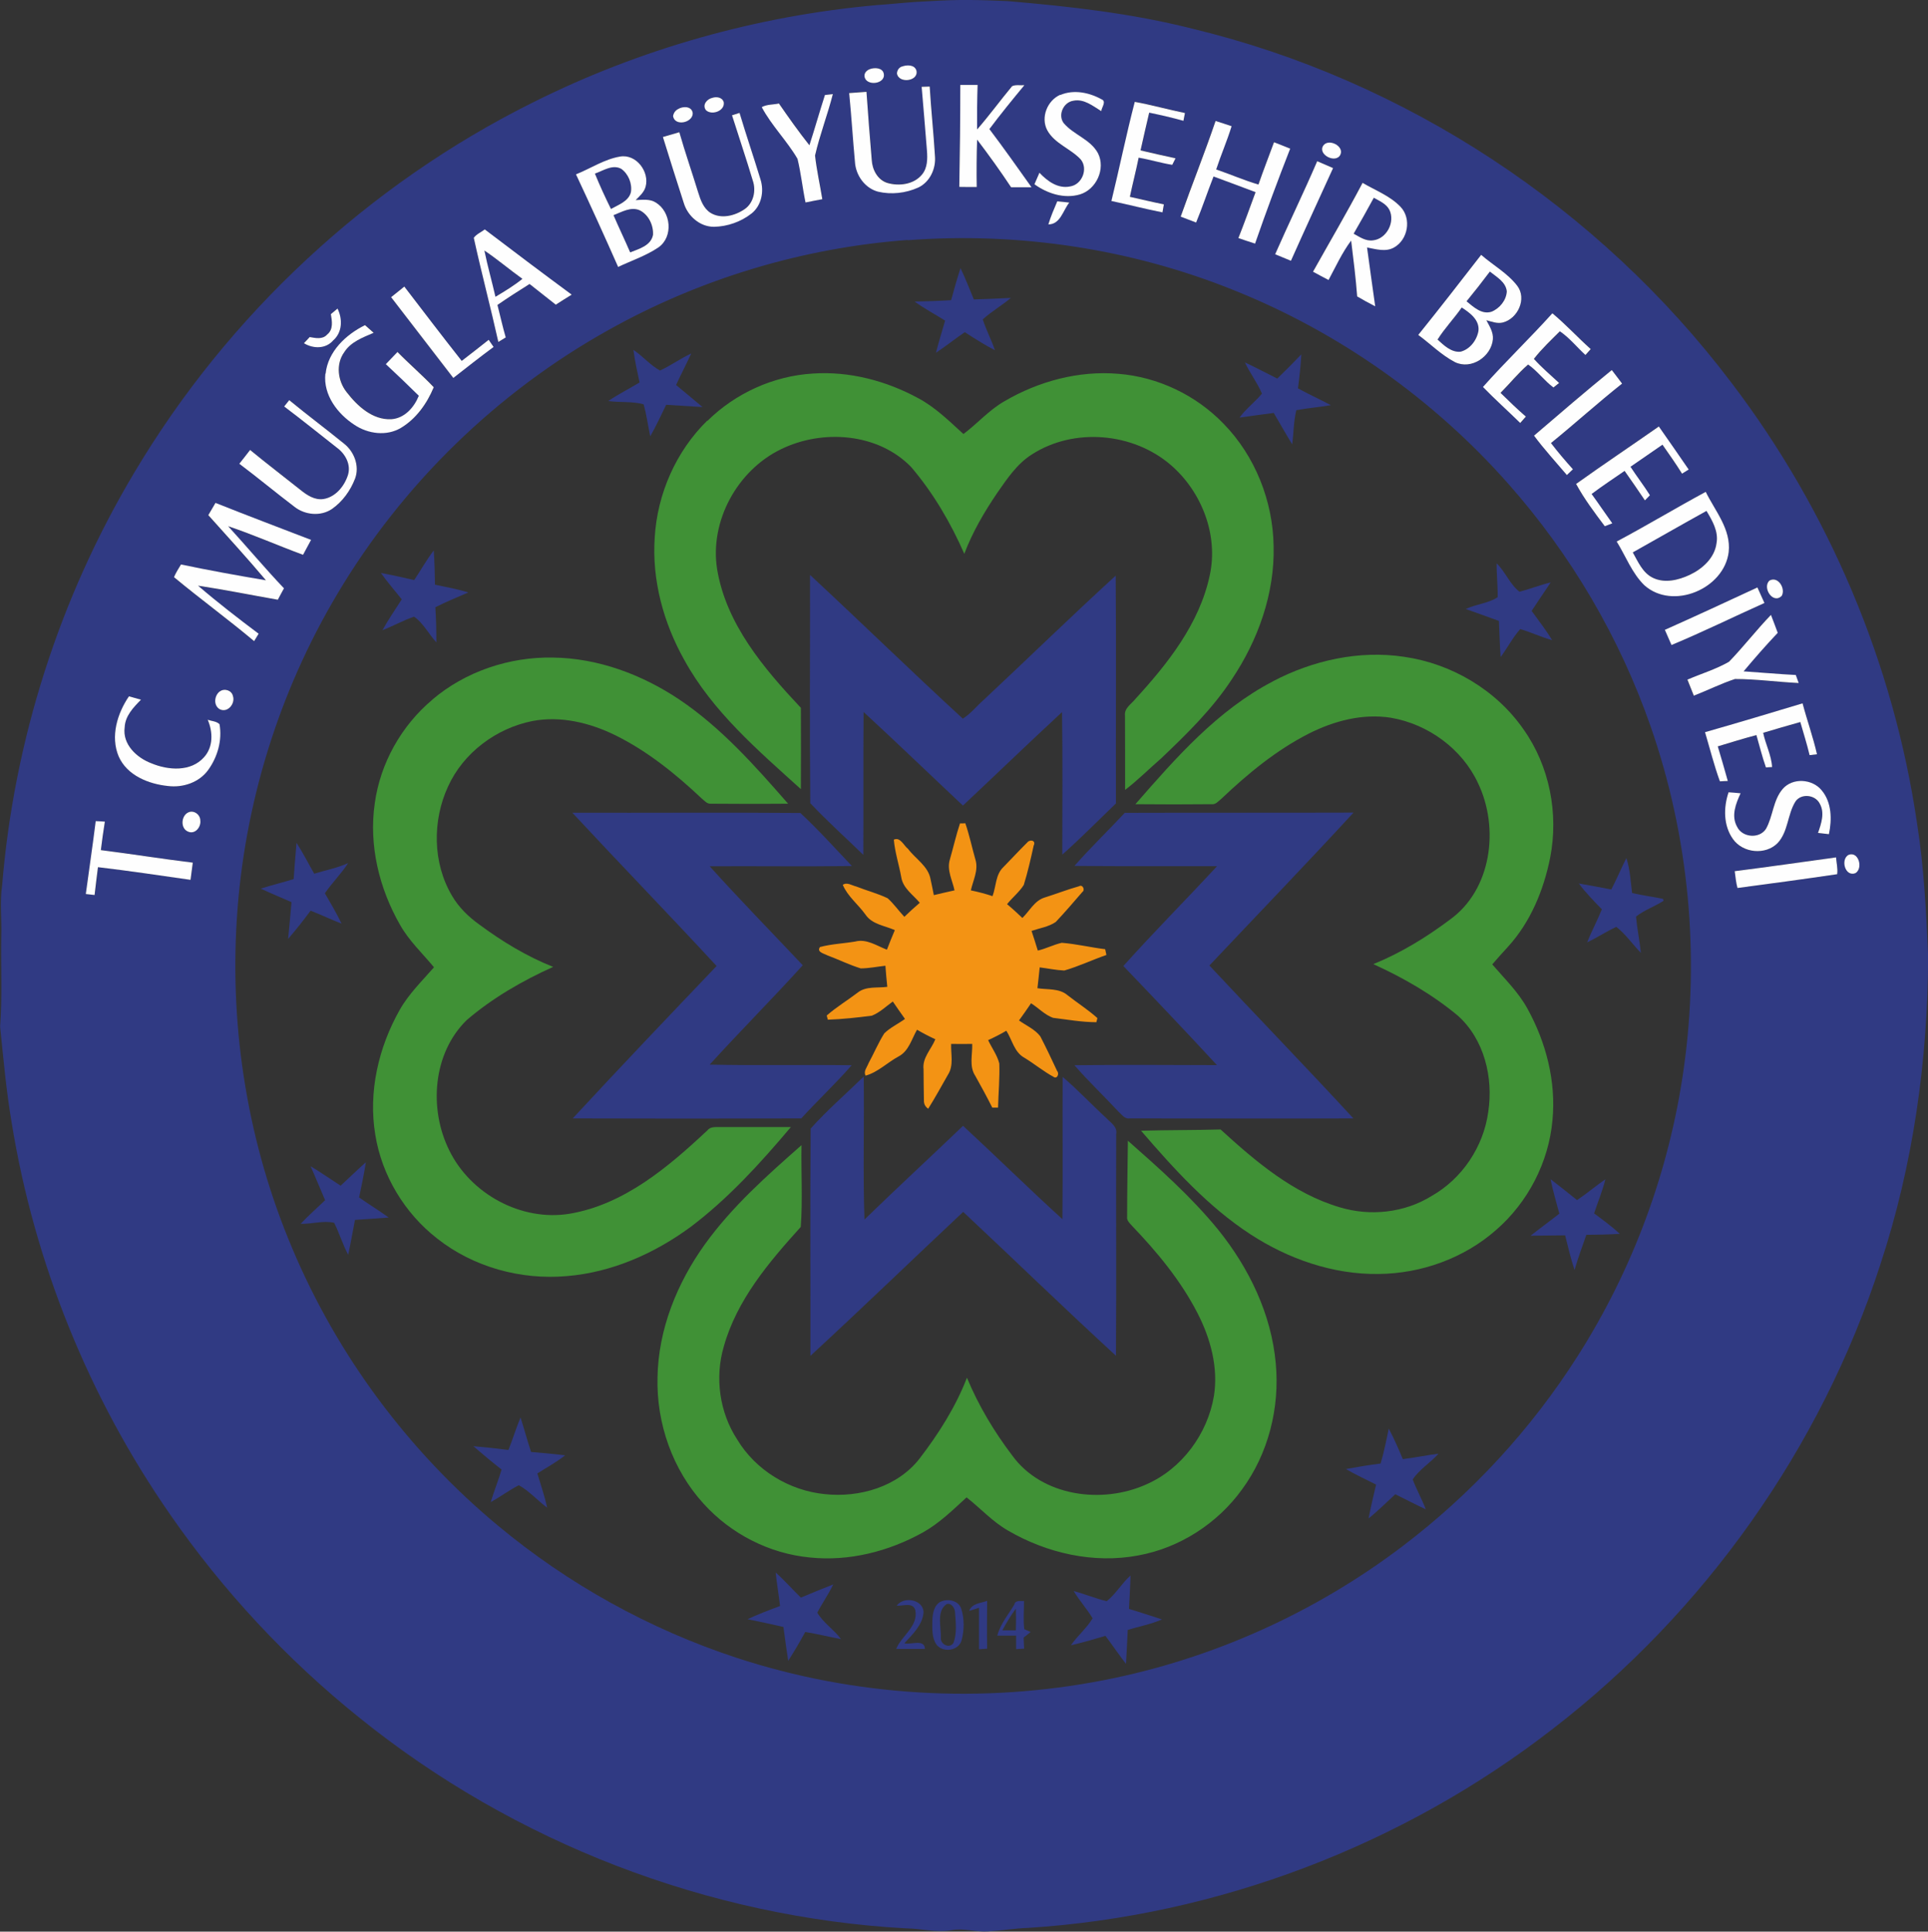 <?xml version="1.0" encoding="UTF-8"?>
<svg id="Layer_2" data-name="Layer 2" xmlns="http://www.w3.org/2000/svg" viewBox="0 0 153.71 153.99">
  <rect x="0" y="0" width="153.71" height="153.99" fill="#333333" stroke="none"/>
  <defs>
    <style>
      .cls-1 {
        fill: #f39314;
      }

      .cls-2 {
        fill: #fefefe;
      }

      .cls-3 {
        fill: #303a83;
      }

      .cls-4 {
        fill: #409136;
      }
    </style>
  </defs>
  <g id="Layer_1-2" data-name="Layer 1">
    <g>
      <g>
        <path class="cls-3" d="M69.87.41c1.02-.07,2.03-.18,3.05-.25,3.1-.18,3.94-.22,7.43-.07,4.93.42,9.87.97,14.68,2.19,17.02,4.09,32.45,14.27,43,28.22,7.79,10.22,12.95,22.43,14.81,35.16.55,3.49.73,7.03.88,10.56-.02,8.33-1.2,16.67-3.81,24.59-4.73,14.6-13.99,27.68-26.15,37.04-11.95,9.27-26.7,14.88-41.79,15.84-1.06.04-2.11.21-3.18.28-.98.07-1.95-.28-2.92-.1-1.21.22-2.41-.13-3.61-.14-15.81-.87-31.28-6.84-43.6-16.79-5.78-4.64-10.88-10.12-15.1-16.21-6.46-9.3-10.82-20.05-12.63-31.23-.43-2.54-.66-5.1-.92-7.66.18-2.39.05-4.79.09-7.18.05-1.36-.13-2.73.07-4.08.95-11.58,4.58-22.93,10.54-32.91,7.49-12.6,18.66-22.98,31.79-29.51C51.03,3.89,60.37,1.26,69.87.41ZM71.9,5.31c-.23.1-.36.28-.39.55.11.84,1.76.64,1.55-.23-.16-.48-.78-.46-1.16-.31ZM69.35,5.51c-.24.09-.44.29-.43.56.09.83,1.7.66,1.54-.19-.09-.49-.74-.51-1.11-.37ZM76.55,6.77c0,2.71-.02,5.42-.08,8.13.46,0,.92,0,1.39.01-.01-1.26,0-2.52.03-3.78.94,1.24,1.85,2.51,2.71,3.8.54,0,1.09.01,1.63,0-1.11-1.55-2.21-3.11-3.36-4.64.89-1.2,1.84-2.35,2.79-3.5-.32.04-.68-.06-.98.08-.95,1.13-1.82,2.33-2.79,3.45,0-1.18,0-2.37.04-3.55-.46,0-.93,0-1.39,0ZM73.49,6.92c.15,1.69.28,3.37.42,5.06.06.65.05,1.38-.39,1.91-.65.8-1.84.95-2.78.67-.77-.25-1.2-1.06-1.23-1.83-.15-1.81-.31-3.62-.42-5.43-.46.03-.92.07-1.38.1.18,1.83.29,3.66.46,5.48.06,1.07.79,2.1,1.84,2.38,1.06.25,2.22.13,3.21-.33.93-.44,1.42-1.51,1.33-2.51-.11-1.85-.31-3.69-.42-5.54-.16,0-.48.02-.63.02ZM65.78,7.57c-.44,1.33-.82,2.68-1.24,4.01-.85-1.08-1.65-2.2-2.43-3.33-.45.1-.96.06-1.37.29.79,1.47,2.01,2.68,2.85,4.12.28,1.14.4,2.33.64,3.48.44-.09.89-.18,1.34-.26-.19-1.16-.45-2.31-.58-3.48.38-1.65.99-3.25,1.42-4.9-.15.02-.47.05-.62.07ZM84.54,7.57c-1.04.45-1.59,1.81-1.05,2.82.59,1.08,1.87,1.46,2.67,2.33.62.73.11,2-.83,2.15-.98.21-1.83-.42-2.46-1.09-.13.3-.27.61-.4.92,1.03.74,2.37,1.18,3.63.81,1.31-.4,2.06-2.05,1.44-3.28-.6-1.12-1.96-1.47-2.74-2.41-.48-.65,0-1.67.78-1.78.84-.18,1.55.41,2.22.83.02-.3.45-.78.01-.95-.98-.53-2.21-.78-3.27-.33ZM56.79,7.8c-.42.09-.83.56-.51.98.46.44,1.54.06,1.42-.64-.11-.39-.58-.45-.91-.34ZM88.61,16.01c1.36.29,2.71.65,4.08.91.03-.16.09-.48.11-.64-.91-.18-1.81-.4-2.71-.6.22-1.04.48-2.08.7-3.12.9.15,1.78.43,2.68.57.06-.13.19-.39.26-.52-.93-.2-1.86-.42-2.79-.63.22-1,.46-2,.69-3.01.91.19,1.83.4,2.73.65.03-.15.09-.47.12-.62-1.34-.27-2.66-.65-4-.89-.68,2.62-1.22,5.27-1.86,7.9ZM54.05,8.7c-.22.12-.35.31-.39.56.13.84,1.56.53,1.57-.23-.05-.58-.79-.58-1.18-.33ZM58.36,9.19c.55,1.74,1.13,3.47,1.65,5.21.27.8.07,1.77-.65,2.26-.77.53-1.87.83-2.72.3-.57-.36-.81-1.02-.99-1.64-.48-1.6-1.04-3.18-1.5-4.79-.43.13-.87.26-1.31.38.54,1.75,1.11,3.5,1.66,5.25.31,1.05,1.29,1.92,2.42,1.91,1.08-.02,2.16-.4,3-1.07.78-.64,1-1.77.7-2.71-.54-1.77-1.14-3.52-1.67-5.3-.15.05-.45.14-.6.19ZM96.9,9.64c-.87,2.56-1.89,5.07-2.78,7.62.41.15.82.3,1.23.47.5-1.21.91-2.45,1.39-3.67,1.11.42,2.23.82,3.35,1.25-.44,1.23-.89,2.45-1.37,3.66.44.15.88.31,1.33.44.88-2.54,1.83-5.06,2.8-7.57-.43-.17-.86-.34-1.29-.51-.41,1.13-.84,2.24-1.24,3.37-1.15-.33-2.24-.81-3.37-1.2.38-1.16.87-2.28,1.23-3.45-.43-.14-.86-.28-1.29-.42ZM105.51,11.59c-.51.7.97,1.49,1.35.75.33-.68-.91-1.31-1.35-.75ZM45.92,13.9c1.15,2.44,2.27,4.9,3.36,7.38,1.08-.51,2.23-.89,3.22-1.56,1.2-.85,1.01-2.83-.21-3.57-.48-.3-1.08-.22-1.61-.2.31-.31.67-.61.79-1.06.33-1.19-.74-2.64-2.03-2.41-1.26.22-2.35.95-3.52,1.43ZM105.01,12.85c-1.07,2.49-2.26,4.93-3.35,7.41.42.17.84.35,1.26.52,1.1-2.47,2.24-4.93,3.36-7.39-.42-.18-.85-.36-1.27-.55ZM108.62,14.57c-1.27,2.39-2.63,4.72-3.95,7.08.41.23.82.45,1.24.66.57-1.06,1.08-2.17,1.8-3.14.19,1.48.38,2.96.48,4.45.47.27.95.54,1.44.79-.23-1.56-.43-3.13-.65-4.69.7.14,1.48.39,2.15,0,1.11-.62,1.41-2.29.53-3.23-.83-.89-2.02-1.32-3.05-1.93ZM84.29,16.05c-.26.6-.51,1.21-.71,1.83.96,0,1.17-1.12,1.67-1.74-.32-.03-.64-.07-.96-.09ZM37.77,18.96c.61,2.77,1.34,5.53,1.96,8.31.15-.09.44-.27.59-.36-.25-.86-.44-1.73-.66-2.59.84-.58,1.7-1.13,2.56-1.67.69.55,1.41,1.08,2.09,1.65.42-.27.85-.54,1.27-.8-2.33-1.71-4.63-3.46-6.93-5.2-.29.22-.66.36-.88.67ZM72.37,19.13c-8.36.62-16.57,3.09-23.88,7.19-8.87,4.95-16.4,12.28-21.59,21.02-4.68,7.85-7.45,16.82-8.02,25.94-.57,8.91.92,17.95,4.4,26.19,3.59,8.56,9.29,16.23,16.43,22.16,5.6,4.66,12.08,8.25,18.99,10.52,9.4,3.09,19.6,3.69,29.31,1.79,8.61-1.68,16.82-5.37,23.81-10.68,5.5-4.17,10.25-9.32,13.95-15.14,4.41-6.91,7.31-14.77,8.46-22.88,1.3-9.14.41-18.6-2.63-27.32-2.47-7.1-6.35-13.7-11.33-19.33-5.96-6.75-13.5-12.09-21.86-15.44-8.22-3.32-17.21-4.67-26.04-4ZM118.09,20.32c-1.66,2.14-3.32,4.28-5.02,6.39.98.71,1.85,1.6,2.93,2.17,1.3.63,2.89-.44,3.02-1.82.05-.56-.27-1.05-.52-1.52.42.11.86.28,1.31.18,1.19-.3,1.94-1.89,1.15-2.93-.78-1-1.92-1.63-2.87-2.46ZM32.23,22.84c-.35.28-.7.57-1.06.85,1.65,2.15,3.31,4.29,4.96,6.44,1.07-.83,2.13-1.67,3.21-2.47-.13-.19-.26-.38-.39-.57-.71.57-1.43,1.12-2.15,1.68-1.54-1.96-3.06-3.95-4.57-5.93ZM26.37,25.05c.08.55.21,1.22-.3,1.62-.36.41-.92.28-1.39.2-.11.12-.35.36-.46.49.73.44,1.74.47,2.33-.22.73-.64.76-1.7.35-2.54-.18.15-.36.3-.54.45ZM123.78,24.99c-1.79,2-3.74,3.86-5.53,5.87.95.99,1.98,1.91,2.97,2.87.15-.17.3-.34.45-.51-.7-.6-1.36-1.25-2.02-1.89.74-.74,1.41-1.57,2.2-2.26.75.52,1.29,1.29,2.02,1.83.11-.09.34-.27.45-.36-.68-.62-1.39-1.23-2.01-1.92.61-.8,1.36-1.49,2.07-2.2.77.52,1.36,1.27,2.04,1.89.14-.16.28-.31.42-.47-1.03-.93-1.98-1.95-3.04-2.84ZM25.96,29.79c-.18,1.69.96,3.2,2.32,4.07,1.07.72,2.55.91,3.69.25,1.23-.72,2.09-1.95,2.63-3.25-.92-.97-1.95-1.85-2.89-2.81-.31.33-.62.65-.93.97.89.83,1.77,1.66,2.63,2.52-.37.93-1.14,1.81-2.2,1.87-1.48.07-2.69-1.04-3.54-2.14-.72-.89-.9-2.26-.2-3.21.53-.83,1.48-1.16,2.34-1.54-.23-.2-.46-.41-.69-.61-1.52.75-2.96,2.09-3.14,3.87ZM122.3,34.73c.81,1.1,1.74,2.1,2.62,3.14.12-.11.36-.35.48-.46-.61-.68-1.2-1.36-1.75-2.09,1.92-1.55,3.74-3.21,5.67-4.74-.27-.36-.55-.72-.82-1.08-2.1,1.7-4.15,3.47-6.2,5.23ZM22.66,32.4c1.42,1.07,2.81,2.19,4.21,3.29.67.49,1.14,1.35.88,2.18-.29.88-.98,1.75-1.94,1.91-.7.11-1.33-.3-1.84-.72-1.33-1.07-2.7-2.1-4.02-3.19-.29.37-.58.73-.86,1.1,1.5,1.12,2.93,2.32,4.42,3.45.83.64,2.07.76,2.96.16.85-.58,1.48-1.47,1.85-2.43.38-1-.07-2.15-.89-2.79-1.44-1.17-2.93-2.28-4.36-3.46-.13.16-.27.33-.4.49ZM125.64,38.59c.65,1.18,1.48,2.28,2.28,3.36.15-.06.45-.17.6-.23-.55-.78-1.09-1.57-1.65-2.34.86-.64,1.75-1.24,2.63-1.84.55.77,1.09,1.56,1.62,2.35.1-.1.3-.31.4-.41-.49-.78-1.05-1.5-1.55-2.27.85-.59,1.7-1.18,2.55-1.76.53.76,1.07,1.52,1.56,2.31.13-.08.39-.25.53-.33-.79-1.15-1.58-2.3-2.38-3.43-2.19,1.54-4.42,3.04-6.6,4.59ZM128.89,43.17c.72,1.16,1.21,2.51,2.2,3.48,2.26,2.03,6.37.3,6.73-2.64.2-1.82-1.08-3.27-1.83-4.8-2.38,1.29-4.7,2.69-7.1,3.96ZM16.6,41.08c1.54,1.72,3.1,3.42,4.59,5.19-2.26-.38-4.52-.79-6.77-1.26-.2.33-.4.65-.56,1.01,2.1,1.73,4.3,3.35,6.39,5.1.12-.2.24-.39.36-.59-1.64-1.23-3.27-2.49-4.83-3.83,2.13.32,4.24.75,6.36,1.12.16-.3.33-.61.49-.91-1.53-1.61-2.95-3.31-4.45-4.95,2.02.68,3.98,1.54,5.97,2.28.21-.4.42-.79.64-1.19-2.54-.98-5.09-1.95-7.62-2.95-.19.33-.38.66-.58.99ZM141.06,46.29c-.58.57.31,1.91.99,1.21.32-.58-.31-1.62-.99-1.21ZM132.73,50.21c.18.4.36.81.53,1.21,2.5-1.04,4.93-2.25,7.41-3.35-.19-.42-.37-.83-.56-1.24-2.45,1.15-4.91,2.28-7.38,3.38ZM137.85,52.75c-1.05.6-2.23.96-3.34,1.44.17.42.35.85.51,1.28,1.1-.44,2.16-.96,3.28-1.33,1.7,0,3.39.23,5.08.32-.06-.16-.17-.48-.23-.64-1.39-.07-2.77-.2-4.16-.29.87-1.05,1.78-2.08,2.72-3.07-.17-.48-.36-.96-.54-1.43-1.16,1.2-2.18,2.53-3.34,3.73ZM17.53,55.12c-.44.33-.52,1.12,0,1.42.64.32,1.26-.47,1.05-1.06-.1-.45-.69-.63-1.04-.36ZM10.28,55.51c-.93,1.36-1.49,3.2-.82,4.79.67,1.52,2.38,2.2,3.93,2.36,1.19.15,2.49-.28,3.21-1.28.74-1.04,1.12-2.38.9-3.65-.25-.23-.63-.23-.94-.35.42.96.45,2.15-.29,2.98-1.04,1.19-2.86,1.05-4.2.49-1.17-.44-2.32-1.51-2.13-2.87.04-.92.7-1.59,1.3-2.2-.32-.09-.64-.18-.96-.27ZM135.93,58.37c.4,1.31.72,2.64,1.19,3.93.16,0,.47-.02.63-.03-.26-.93-.54-1.84-.8-2.76,1.02-.31,2.04-.63,3.08-.9.26.86.47,1.73.76,2.58.12,0,.37-.02.49-.03-.05-.92-.52-1.81-.71-2.73.98-.29,1.97-.59,2.96-.86.26.87.53,1.75.74,2.64.15-.02.44-.05.59-.07-.3-1.38-.78-2.7-1.15-4.06-2.59.79-5.18,1.56-7.78,2.3ZM142.12,62.9c-.79.9-.77,2.18-1.34,3.19-.53.8-1.89.69-2.3-.17-.49-.87-.1-1.85.28-2.67-.32-.03-.64-.05-.96-.08-.41,1.21-.42,2.65.35,3.73.79,1.12,2.59,1.29,3.56.32.86-.91.79-2.28,1.42-3.31.46-.67,1.57-.55,1.93.15.44.73.13,1.61-.13,2.35.29.03.58.07.87.1.25-1.17.23-2.54-.58-3.5-.75-.92-2.32-1.01-3.11-.1ZM15,64.77c-.56.27-.64,1.26-.02,1.52.55.25,1.06-.36.99-.88,0-.48-.52-.86-.97-.64ZM7.64,65.46c-.24,1.94-.54,3.87-.79,5.81.18.02.53.06.7.08.09-.74.19-1.48.27-2.22,2.46.29,4.92.66,7.38,1.01.06-.46.12-.92.18-1.37-2.45-.3-4.88-.69-7.33-1,.08-.76.19-1.52.32-2.27-.24-.01-.48-.02-.72-.04ZM147.37,68.15c-.64.37-.26,1.77.55,1.46.64-.37.25-1.77-.55-1.46ZM138.3,69.45c.06.45.1.9.22,1.34,2.65-.35,5.3-.71,7.95-1.1.06-.45-.06-.9-.09-1.34-2.69.36-5.38.76-8.08,1.1Z"/>
        <path class="cls-3" d="M47.43,13.84c.66-.23,1.39-.76,2.1-.38.57.41.88,1.17.77,1.86-.19.74-1,1-1.59,1.34-.46-.92-.89-1.86-1.28-2.82Z"/>
        <path class="cls-3" d="M109.53,15.76c.45.26.98.47,1.23.95.5.97-.21,2.34-1.3,2.45-.57.08-1.06-.28-1.54-.53.55-.95,1.09-1.9,1.61-2.87Z"/>
        <path class="cls-3" d="M48.91,17.15c.66-.25,1.38-.7,2.09-.38.7.35,1.1,1.2,1.05,1.96-.16.86-1.12,1.11-1.82,1.39-.43-1-.9-1.98-1.33-2.97Z"/>
        <path class="cls-3" d="M38.62,19.98c1.04.7,2,1.52,3.02,2.25-.67.54-1.41.98-2.15,1.43-.28-1.23-.62-2.44-.88-3.68Z"/>
        <path class="cls-3" d="M76.58,21.38c.39.81.71,1.66,1.06,2.49.98-.03,1.97-.07,2.95-.12-.72.61-1.55,1.08-2.24,1.71.27.84.69,1.63.97,2.46-.83-.43-1.62-.93-2.4-1.44-.78.53-1.51,1.12-2.3,1.64.22-.86.48-1.71.73-2.56-.81-.51-1.66-.96-2.43-1.52.97-.02,1.94-.05,2.91-.11.23-.86.47-1.71.75-2.56Z"/>
        <path class="cls-3" d="M118.78,21.65c.54.43,1.28.82,1.35,1.58-.04.71-.57,1.36-1.22,1.62-.78.25-1.43-.38-1.99-.83.64-.77,1.26-1.56,1.86-2.37Z"/>
        <path class="cls-3" d="M116.54,24.51c.65.42,1.44.99,1.34,1.87-.13.75-.69,1.48-1.44,1.66-.74.06-1.32-.51-1.82-.97.56-.91,1.32-1.68,1.93-2.56Z"/>
        <path class="cls-3" d="M50.51,27.9c.74.5,1.33,1.21,2.11,1.64.86-.4,1.63-.96,2.49-1.36-.39.84-.82,1.67-1.21,2.51.7.59,1.41,1.17,2.11,1.76-.97-.06-1.93-.12-2.9-.18-.41.84-.8,1.7-1.27,2.51-.18-.85-.29-1.72-.53-2.55-.9-.25-1.89-.13-2.82-.26.8-.54,1.67-.98,2.5-1.48-.18-.86-.38-1.72-.49-2.59Z"/>
        <path class="cls-3" d="M103.75,28.24c-.05.91-.15,1.82-.27,2.72.86.47,1.75.88,2.62,1.34-.91.16-1.84.23-2.75.4-.22.89-.21,1.82-.33,2.72-.51-.82-.98-1.67-1.47-2.5-.91.11-1.82.25-2.73.37.52-.71,1.23-1.24,1.79-1.91-.37-.88-.96-1.63-1.36-2.49.87.41,1.72.86,2.58,1.29.65-.63,1.29-1.27,1.91-1.92Z"/>
        <path class="cls-3" d="M130.17,44.03c1.96-1.1,3.91-2.22,5.88-3.31.46.77.96,1.63.8,2.57-.15,1.18-1.12,2.05-2.14,2.53-.9.42-2,.69-2.94.23-.82-.4-1.18-1.28-1.6-2.03Z"/>
        <path class="cls-3" d="M33.01,46.26c.53-.79.99-1.62,1.57-2.38.07.91.08,1.82.1,2.73.89.19,1.79.35,2.66.62-.88.38-1.77.74-2.63,1.18.06.93.08,1.87.08,2.8-.61-.66-1.05-1.55-1.78-2.05-.87.3-1.67.75-2.52,1.08.47-.85,1.02-1.65,1.54-2.46-.56-.7-1.14-1.37-1.66-2.1.88.16,1.76.36,2.64.56Z"/>
        <path class="cls-3" d="M119.33,44.92c.69.67,1.05,1.67,1.81,2.25.84-.21,1.64-.54,2.49-.74-.51.76-1.02,1.51-1.52,2.27.55.77,1.14,1.51,1.63,2.33-.87-.24-1.68-.63-2.54-.88-.6.68-1.02,1.5-1.56,2.23-.07-.96-.1-1.92-.14-2.88-.88-.32-1.76-.64-2.64-.95.81-.39,1.8-.45,2.54-.94.02-.9-.09-1.8-.08-2.7Z"/>
        <path class="cls-3" d="M64.6,45.85c4.08,3.79,8.07,7.68,12.16,11.44.64-.4,1.11-1.01,1.67-1.5,3.52-3.29,6.97-6.66,10.52-9.9.05,6.05,0,12.11.02,18.16-1.42,1.36-2.8,2.77-4.28,4.08,0-3.79.04-7.57-.02-11.36-2.66,2.46-5.26,4.97-7.9,7.45-2.64-2.48-5.25-5-7.92-7.46-.03,3.8,0,7.59-.02,11.39-1.41-1.37-2.88-2.69-4.23-4.12-.06-6.06-.01-12.12-.02-18.19Z"/>
        <path class="cls-3" d="M45.63,64.79c6.06.02,12.12-.03,18.18.02,1.44,1.34,2.76,2.81,4.11,4.23-3.78.05-7.56,0-11.34.02,2.42,2.68,4.95,5.27,7.42,7.89-2.43,2.68-4.98,5.24-7.42,7.92,3.77.08,7.55,0,11.32.05-1.28,1.47-2.71,2.8-4.02,4.24-6.07.02-12.14.02-18.22,0,3.78-4.09,7.63-8.12,11.47-12.15-3.8-4.11-7.7-8.13-11.51-12.23Z"/>
        <path class="cls-3" d="M89.69,64.8c6.07-.02,12.14,0,18.22-.02-3.78,4.11-7.66,8.13-11.49,12.19,3.81,4.08,7.7,8.09,11.48,12.19-5.95.02-11.9,0-17.85,0-.4.06-.63-.33-.89-.55-1.15-1.24-2.39-2.41-3.5-3.69,3.79-.05,7.57-.02,11.36-.01-2.46-2.66-4.95-5.28-7.46-7.9,2.43-2.71,5-5.29,7.47-7.96-3.79-.01-7.58.02-11.37-.02,1.29-1.47,2.7-2.82,4.03-4.25Z"/>
        <path class="cls-3" d="M23.64,67.19c.51.79.94,1.64,1.41,2.46.9-.28,1.85-.45,2.71-.85-.55.85-1.28,1.57-1.86,2.41.46.79.93,1.59,1.33,2.42-.83-.32-1.64-.71-2.47-1.03-.57.77-1.16,1.52-1.79,2.25.1-.97.18-1.95.27-2.93-.82-.36-1.64-.7-2.45-1.08.87-.28,1.75-.49,2.62-.76.06-.96.15-1.92.23-2.89Z"/>
        <path class="cls-3" d="M129.67,68.43c.29.89.33,1.84.45,2.76.82.2,1.65.29,2.47.47,0,.04.03.11.04.15-.71.46-1.53.73-2.2,1.26.09.97.29,1.92.39,2.89-.67-.68-1.21-1.49-1.96-2.07-.8.37-1.53.86-2.32,1.23.35-.89.81-1.74,1.17-2.63-.64-.66-1.29-1.32-1.84-2.06.86.15,1.73.31,2.59.48.43-.82.78-1.67,1.2-2.5Z"/>
        <path class="cls-3" d="M64.62,89.98c1.31-1.47,2.83-2.78,4.24-4.16.05,3.8-.07,7.6.06,11.4,2.59-2.52,5.25-4.97,7.86-7.47,2.66,2.46,5.24,5,7.92,7.44.04-3.78,0-7.56.02-11.34,1.21,1.03,2.3,2.2,3.48,3.28.35.37.91.7.79,1.29-.02,5.89.02,11.77-.02,17.66-4.11-3.77-8.11-7.66-12.18-11.47-4.07,3.82-8.08,7.7-12.18,11.48.01-6.04-.03-12.09.02-18.13Z"/>
        <path class="cls-3" d="M27.17,94.51c.67-.62,1.32-1.25,2-1.86-.15.94-.34,1.87-.54,2.81.78.55,1.59,1.04,2.36,1.6-.89.07-1.79.13-2.69.19-.18.93-.34,1.86-.54,2.78-.44-.82-.7-1.72-1.12-2.55-.85-.2-1.79.11-2.67.08.62-.66,1.3-1.26,1.95-1.88-.39-.9-.76-1.82-1.16-2.71.82.49,1.6,1.04,2.41,1.56Z"/>
        <path class="cls-3" d="M123.64,94.02c.7.54,1.4,1.09,2.09,1.65.78-.52,1.49-1.13,2.26-1.66-.23.93-.6,1.81-.9,2.72.7.52,1.41,1.04,2.05,1.63-.89.06-1.78.07-2.67.08-.32.93-.67,1.86-.94,2.8-.3-.91-.52-1.83-.75-2.76-.92,0-1.83.03-2.75.03.75-.6,1.53-1.16,2.29-1.76-.25-.91-.51-1.81-.7-2.73Z"/>
        <path class="cls-3" d="M40.54,115.58c.34-.85.6-1.73.96-2.58.29.91.54,1.84.84,2.75.9.08,1.81.15,2.71.27-.69.55-1.47.97-2.21,1.44.27.91.58,1.8.78,2.73-.77-.57-1.42-1.33-2.26-1.79-.77.4-1.48.93-2.24,1.35.27-.88.61-1.73.87-2.6-.77-.6-1.51-1.22-2.25-1.86.93.08,1.87.18,2.79.3Z"/>
        <path class="cls-3" d="M110.72,113.89c.42.79.78,1.61,1.12,2.43.95-.11,1.89-.32,2.84-.43-.64.72-1.52,1.25-2.05,2.05.3.81.73,1.56,1.04,2.38-.82-.38-1.62-.8-2.43-1.2-.71.65-1.38,1.33-2.13,1.93.17-.9.39-1.8.6-2.7-.81-.41-1.63-.79-2.41-1.24.92-.17,1.84-.32,2.77-.44.27-.92.46-1.85.65-2.79Z"/>
        <path class="cls-3" d="M61.84,125.36c.71.63,1.33,1.34,2.01,2,.85-.36,1.71-.71,2.58-1.05-.37.78-.88,1.49-1.27,2.25.47.81,1.33,1.35,1.89,2.11-.95-.17-1.89-.42-2.85-.57-.43.79-.88,1.55-1.36,2.3-.14-.9-.26-1.8-.38-2.7-.95-.22-1.91-.42-2.86-.62.84-.39,1.72-.73,2.59-1.05-.1-.9-.26-1.79-.35-2.68Z"/>
        <path class="cls-3" d="M88.24,127.64c.73-.58,1.19-1.42,1.89-2.04-.02.89-.08,1.77-.12,2.66.88.27,1.76.55,2.63.84-.88.39-1.82.55-2.73.84-.04.9-.09,1.8-.14,2.7-.57-.73-1.08-1.49-1.64-2.23-.91.27-1.83.54-2.75.75.52-.76,1.26-1.36,1.73-2.15-.46-.75-1.05-1.41-1.51-2.17.89.23,1.75.6,2.65.81Z"/>
        <path class="cls-3" d="M71.49,128c.55-.76,2.11-.51,2.14.53-.08,1.02-.88,1.76-1.53,2.47.53.14,1.61-.37,1.64.45-.76,0-1.53.01-2.29,0,.43-1.07,1.79-1.8,1.52-3.11-.22-.64-.99-.29-1.47-.34Z"/>
        <path class="cls-3" d="M74.99,127.69c.57-.27,1.41-.11,1.64.54.26.8.25,1.7.04,2.51-.21.87-1.52,1.05-2.02.35-.37-.55-.32-1.24-.32-1.87.02-.55.11-1.23.65-1.53ZM75.44,127.9c-.79.56-.4,1.81-.43,2.65-.06.54.71.92,1.01.41.28-.76.18-1.62.12-2.42,0-.35-.32-.81-.7-.65Z"/>
        <path class="cls-3" d="M77.27,128.42c.21-.61.92-.61,1.43-.8-.01,1.27-.02,2.54,0,3.81-.16.01-.49.04-.65.05,0-1.11,0-2.21,0-3.31-.26.09-.53.17-.79.25Z"/>
        <path class="cls-3" d="M80.87,127.88c.12-.34.49-.22.77-.25,0,.75-.07,1.5.02,2.25.13.05.38.16.51.22-.18.15-.38.3-.56.45.01.29.02.59.04.88-.16,0-.48.03-.64.04,0-.36,0-.72,0-1.08-.5,0-1,0-1.5,0,.25-.94.89-1.69,1.38-2.51ZM79.93,129.97c.35,0,.71,0,1.06,0,.02-.58.02-1.15,0-1.73-.4.54-.75,1.12-1.07,1.72Z"/>
      </g>
      <g>
        <path class="cls-2" d="M71.9,5.31c.38-.15,1.01-.17,1.16.31.21.87-1.43,1.07-1.55.23.02-.26.15-.45.39-.55Z"/>
        <path class="cls-2" d="M69.35,5.51c.37-.14,1.02-.12,1.11.37.16.85-1.46,1.02-1.54.19-.02-.27.19-.47.43-.56Z"/>
        <path class="cls-2" d="M76.55,6.77c.46,0,.92,0,1.39,0-.04,1.18-.05,2.37-.04,3.55.97-1.11,1.84-2.31,2.79-3.45.3-.14.65-.05.98-.08-.95,1.15-1.9,2.31-2.79,3.5,1.15,1.52,2.25,3.08,3.36,4.64-.55,0-1.09,0-1.63,0-.86-1.3-1.77-2.56-2.71-3.8-.04,1.26-.05,2.52-.03,3.78-.46,0-.92,0-1.39-.01.05-2.71.08-5.42.08-8.13Z"/>
        <path class="cls-2" d="M73.49,6.92c.16,0,.48-.02.63-.02.11,1.85.31,3.69.42,5.54.09,1-.4,2.07-1.33,2.51-.99.45-2.15.58-3.21.33-1.05-.28-1.78-1.31-1.84-2.38-.17-1.83-.28-3.66-.46-5.48.46-.03.92-.07,1.38-.1.12,1.81.27,3.62.42,5.43.04.77.46,1.58,1.23,1.83.94.28,2.13.13,2.78-.67.44-.53.44-1.26.39-1.91-.14-1.69-.27-3.38-.42-5.06Z"/>
        <path class="cls-2" d="M65.78,7.57c.15-.02.46-.05.62-.07-.42,1.65-1.04,3.24-1.42,4.9.13,1.17.39,2.32.58,3.48-.45.08-.89.17-1.34.26-.24-1.15-.36-2.33-.64-3.48-.84-1.44-2.07-2.65-2.85-4.12.41-.23.92-.19,1.37-.29.78,1.13,1.58,2.26,2.43,3.33.43-1.33.81-2.68,1.24-4.01Z"/>
        <path class="cls-2" d="M84.54,7.57c1.06-.45,2.29-.2,3.27.34.44.17.01.65-.01.95-.67-.41-1.38-1-2.22-.83-.79.11-1.26,1.13-.78,1.78.79.94,2.14,1.29,2.74,2.41.62,1.24-.13,2.88-1.44,3.28-1.26.37-2.6-.07-3.63-.81.13-.3.27-.61.4-.92.63.67,1.48,1.3,2.46,1.09.94-.15,1.44-1.41.83-2.15-.81-.87-2.08-1.25-2.67-2.33-.54-1.02.01-2.38,1.05-2.83Z"/>
        <path class="cls-2" d="M56.79,7.8c.33-.11.79-.05.91.34.12.7-.96,1.09-1.42.64-.32-.42.09-.89.51-.98Z"/>
        <path class="cls-2" d="M88.61,16.01c.64-2.62,1.18-5.28,1.86-7.89,1.34.24,2.66.62,4,.89-.03.16-.09.47-.12.62-.9-.25-1.81-.46-2.73-.65-.23,1-.47,2-.69,3.01.93.22,1.86.43,2.79.63-.07.13-.19.39-.26.52-.9-.14-1.78-.42-2.68-.57-.21,1.04-.48,2.07-.7,3.12.9.2,1.8.42,2.71.6-.03.16-.08.48-.11.64-1.37-.27-2.72-.62-4.08-.91Z"/>
        <path class="cls-2" d="M54.05,8.7c.39-.25,1.12-.25,1.18.33,0,.76-1.43,1.07-1.57.23.04-.25.17-.44.39-.56Z"/>
        <path class="cls-2" d="M58.36,9.19c.15-.05.45-.14.6-.19.53,1.77,1.13,3.53,1.67,5.3.3.94.09,2.07-.7,2.71-.85.67-1.93,1.05-3,1.07-1.13.01-2.11-.86-2.42-1.91-.56-1.75-1.12-3.49-1.66-5.25.44-.13.88-.26,1.31-.38.46,1.61,1.01,3.19,1.5,4.79.19.61.42,1.28.99,1.64.85.52,1.95.23,2.72-.3.71-.49.92-1.47.65-2.26-.52-1.74-1.11-3.48-1.66-5.22Z"/>
        <path class="cls-2" d="M96.9,9.64c.43.14.86.27,1.29.42-.36,1.17-.85,2.29-1.23,3.45,1.13.38,2.23.87,3.37,1.2.39-1.13.83-2.25,1.24-3.37.43.17.86.33,1.29.51-.98,2.51-1.92,5.03-2.8,7.57-.45-.14-.89-.29-1.33-.44.48-1.21.92-2.44,1.37-3.66-1.11-.43-2.23-.83-3.35-1.25-.48,1.22-.89,2.46-1.39,3.67-.41-.16-.82-.32-1.23-.47.9-2.55,1.91-5.06,2.78-7.62Z"/>
        <path class="cls-2" d="M105.51,11.59c.43-.57,1.68.06,1.35.75-.38.74-1.86-.04-1.35-.75Z"/>
        <path class="cls-2" d="M45.92,13.9c1.17-.47,2.26-1.21,3.52-1.42,1.29-.22,2.36,1.22,2.03,2.41-.12.44-.48.75-.79,1.06.54-.02,1.13-.11,1.61.2,1.21.74,1.41,2.72.21,3.57-.99.67-2.14,1.05-3.22,1.56-1.09-2.47-2.21-4.93-3.36-7.38ZM47.43,13.84c.39.96.82,1.89,1.28,2.82.59-.34,1.4-.6,1.59-1.34.11-.69-.2-1.45-.77-1.86-.7-.38-1.44.15-2.1.38ZM48.91,17.15c.43,1,.9,1.97,1.33,2.97.7-.28,1.65-.53,1.82-1.39.05-.76-.35-1.61-1.05-1.96-.71-.32-1.43.13-2.09.38Z"/>
        <path class="cls-2" d="M105.01,12.85c.42.18.84.37,1.27.55-1.12,2.46-2.26,4.92-3.36,7.39-.42-.18-.84-.35-1.26-.52,1.09-2.48,2.28-4.92,3.35-7.41Z"/>
        <path class="cls-2" d="M108.62,14.57c1.03.61,2.21,1.04,3.05,1.93.88.94.58,2.61-.53,3.23-.67.38-1.45.13-2.15,0,.22,1.57.42,3.13.65,4.69-.49-.25-.97-.51-1.44-.79-.11-1.49-.3-2.97-.48-4.45-.72.96-1.23,2.08-1.8,3.14-.42-.21-.83-.44-1.24-.66,1.32-2.36,2.69-4.69,3.95-7.08ZM109.53,15.76c-.52.96-1.06,1.92-1.61,2.87.48.26.96.61,1.54.53,1.09-.11,1.8-1.48,1.3-2.45-.26-.48-.79-.69-1.24-.95Z"/>
        <path class="cls-2" d="M84.29,16.05c.32.03.64.06.96.1-.5.62-.71,1.74-1.67,1.74.19-.63.45-1.23.71-1.84Z"/>
        <path class="cls-2" d="M37.77,18.96c.22-.3.59-.45.88-.67,2.3,1.75,4.61,3.49,6.93,5.2-.43.26-.85.53-1.27.8-.69-.56-1.4-1.09-2.09-1.65-.86.54-1.72,1.09-2.56,1.67.22.86.41,1.73.66,2.59-.15.09-.44.27-.59.36-.62-2.78-1.35-5.53-1.96-8.31ZM38.62,19.98c.25,1.23.6,2.45.88,3.68.74-.44,1.48-.89,2.15-1.43-1.02-.73-1.98-1.55-3.02-2.25Z"/>
        <path class="cls-2" d="M118.09,20.32c.95.83,2.09,1.45,2.87,2.46.79,1.04.04,2.63-1.15,2.93-.45.11-.88-.07-1.31-.18.25.47.57.96.52,1.52-.13,1.38-1.72,2.45-3.02,1.82-1.08-.56-1.95-1.45-2.93-2.17,1.7-2.11,3.36-4.25,5.02-6.39ZM118.78,21.65c-.6.8-1.22,1.59-1.86,2.37.56.45,1.21,1.08,1.99.83.65-.26,1.18-.91,1.22-1.62-.08-.76-.82-1.15-1.35-1.58ZM116.54,24.51c-.61.88-1.36,1.65-1.93,2.56.5.46,1.09,1.03,1.82.97.75-.18,1.31-.91,1.44-1.66.1-.88-.69-1.45-1.34-1.87Z"/>
        <path class="cls-2" d="M32.23,22.84c1.52,1.98,3.03,3.97,4.58,5.93.72-.56,1.44-1.11,2.15-1.68.13.19.26.38.39.57-1.08.8-2.15,1.64-3.21,2.47-1.65-2.15-3.31-4.29-4.96-6.44.35-.28.71-.56,1.06-.85Z"/>
        <path class="cls-2" d="M26.37,25.05c.18-.15.36-.3.54-.45.41.83.39,1.9-.35,2.54-.59.69-1.6.67-2.33.22.11-.12.35-.36.46-.49.46.08,1.03.21,1.39-.2.51-.4.39-1.07.3-1.62Z"/>
        <path class="cls-2" d="M123.78,24.99c1.07.89,2.01,1.92,3.04,2.84-.14.16-.28.31-.42.47-.68-.62-1.27-1.37-2.04-1.89-.71.71-1.45,1.4-2.07,2.2.62.69,1.33,1.29,2.01,1.92-.11.09-.33.27-.45.36-.73-.54-1.27-1.31-2.02-1.83-.8.69-1.46,1.52-2.2,2.26.66.64,1.32,1.29,2.02,1.89-.15.17-.3.34-.45.51-.98-.96-2.01-1.88-2.97-2.87,1.78-2.01,3.73-3.87,5.53-5.87Z"/>
        <path class="cls-2" d="M25.96,29.79c.18-1.77,1.62-3.12,3.14-3.87.23.2.46.41.69.61-.85.37-1.81.71-2.34,1.54-.7.96-.52,2.32.2,3.21.85,1.1,2.06,2.21,3.54,2.14,1.07-.07,1.83-.95,2.2-1.87-.86-.85-1.74-1.69-2.63-2.52.31-.32.62-.65.93-.97.94.96,1.97,1.84,2.89,2.81-.54,1.3-1.4,2.52-2.63,3.25-1.14.67-2.62.47-3.69-.25-1.35-.88-2.5-2.38-2.32-4.08Z"/>
        <path class="cls-2" d="M122.3,34.73c2.05-1.76,4.1-3.52,6.2-5.23.27.36.55.71.82,1.08-1.93,1.53-3.76,3.19-5.67,4.74.55.72,1.14,1.41,1.75,2.09-.12.11-.36.35-.48.46-.88-1.04-1.81-2.05-2.62-3.14Z"/>
        <path class="cls-2" d="M22.66,32.4c.14-.17.27-.33.4-.5,1.43,1.18,2.92,2.29,4.36,3.46.82.64,1.26,1.79.89,2.79-.37.96-1,1.84-1.85,2.43-.89.6-2.13.48-2.96-.16-1.49-1.13-2.93-2.33-4.42-3.45.29-.37.58-.73.86-1.1,1.32,1.09,2.68,2.12,4.02,3.19.52.42,1.14.83,1.84.72.96-.16,1.66-1.03,1.94-1.91.26-.84-.21-1.69-.88-2.18-1.4-1.1-2.79-2.22-4.21-3.29Z"/>
        <path class="cls-2" d="M125.64,38.59c2.18-1.56,4.41-3.05,6.61-4.59.8,1.14,1.59,2.28,2.38,3.43-.13.08-.39.25-.53.33-.49-.79-1.03-1.55-1.56-2.31-.85.58-1.7,1.17-2.55,1.76.5.77,1.06,1.49,1.55,2.27-.1.1-.3.31-.4.41-.53-.79-1.07-1.57-1.62-2.35-.88.61-1.78,1.2-2.63,1.84.56.77,1.09,1.56,1.65,2.34-.15.06-.45.17-.6.23-.81-1.08-1.64-2.18-2.28-3.36Z"/>
        <path class="cls-2" d="M128.89,43.17c2.39-1.27,4.71-2.67,7.1-3.96.75,1.53,2.03,2.98,1.83,4.8-.36,2.94-4.47,4.67-6.73,2.64-.99-.97-1.48-2.32-2.2-3.48ZM130.17,44.03c.42.74.78,1.63,1.6,2.03.94.46,2.04.19,2.94-.23,1.02-.48,1.99-1.35,2.14-2.53.17-.94-.34-1.8-.8-2.57-1.97,1.09-3.92,2.21-5.88,3.31Z"/>
        <path class="cls-2" d="M16.6,41.08c.19-.33.39-.66.58-.99,2.53,1.01,5.08,1.97,7.62,2.95-.21.39-.43.79-.64,1.19-2-.74-3.95-1.6-5.97-2.28,1.5,1.64,2.92,3.34,4.45,4.95-.16.3-.33.6-.49.91-2.12-.37-4.23-.8-6.36-1.12,1.56,1.34,3.19,2.6,4.83,3.83-.12.19-.24.39-.36.59-2.09-1.75-4.29-3.36-6.39-5.1.15-.35.36-.68.56-1.01,2.25.47,4.51.88,6.77,1.26-1.49-1.77-3.05-3.47-4.59-5.19Z"/>
        <path class="cls-2" d="M141.06,46.29c.69-.4,1.32.63.99,1.21-.69.7-1.57-.64-.99-1.21Z"/>
        <path class="cls-2" d="M132.73,50.21c2.47-1.1,4.93-2.24,7.38-3.38.19.41.37.83.56,1.24-2.48,1.11-4.91,2.31-7.41,3.35-.18-.41-.36-.81-.53-1.21Z"/>
        <path class="cls-2" d="M137.85,52.75c1.16-1.2,2.18-2.53,3.34-3.73.18.48.37.95.54,1.43-.94.99-1.84,2.02-2.72,3.07,1.39.09,2.77.22,4.16.29.06.16.17.48.23.64-1.7-.08-3.39-.32-5.08-.32-1.12.37-2.18.9-3.28,1.33-.17-.43-.34-.86-.51-1.28,1.11-.48,2.29-.83,3.34-1.44Z"/>
        <path class="cls-2" d="M17.53,55.12c.36-.27.94-.09,1.04.36.21.6-.41,1.38-1.05,1.06-.52-.3-.44-1.09,0-1.42Z"/>
        <path class="cls-2" d="M10.28,55.51c.32.09.64.18.96.27-.6.61-1.26,1.29-1.3,2.2-.19,1.36.96,2.43,2.13,2.87,1.34.56,3.15.7,4.2-.49.74-.82.71-2.01.29-2.98.31.11.69.11.94.35.23,1.27-.15,2.61-.9,3.65-.72,1-2.02,1.43-3.21,1.28-1.55-.16-3.26-.84-3.93-2.36-.67-1.59-.11-3.43.82-4.79Z"/>
        <path class="cls-2" d="M135.93,58.37c2.6-.74,5.19-1.52,7.78-2.3.36,1.36.84,2.69,1.15,4.06-.15.02-.44.05-.59.07-.21-.89-.49-1.76-.74-2.64-.99.27-1.97.57-2.96.86.19.92.66,1.8.71,2.73-.12,0-.36.02-.49.03-.3-.85-.51-1.72-.76-2.58-1.03.27-2.05.59-3.08.9.27.92.55,1.84.8,2.76-.16,0-.47.02-.63.03-.47-1.29-.8-2.62-1.19-3.93Z"/>
        <path class="cls-2" d="M142.12,62.9c.79-.92,2.36-.82,3.11.1.81.96.83,2.33.58,3.5-.29-.03-.58-.07-.87-.1.26-.74.56-1.61.13-2.35-.36-.7-1.48-.82-1.93-.15-.64,1.03-.57,2.4-1.42,3.31-.97.98-2.77.8-3.56-.32-.77-1.08-.76-2.52-.35-3.73.32.02.64.05.96.08-.38.82-.77,1.8-.28,2.67.41.86,1.77.98,2.3.17.57-1.01.56-2.29,1.34-3.19Z"/>
        <path class="cls-2" d="M15,64.77c.44-.22.97.16.97.64.07.53-.43,1.14-.99.88-.61-.26-.54-1.25.02-1.52Z"/>
        <path class="cls-2" d="M7.64,65.46c.24.01.48.02.72.04-.12.76-.23,1.51-.32,2.27,2.45.31,4.88.7,7.33,1-.06.46-.12.92-.18,1.37-2.46-.35-4.91-.72-7.38-1.01-.09.74-.19,1.48-.27,2.22-.17-.02-.52-.06-.7-.08.26-1.94.55-3.87.79-5.81Z"/>
        <path class="cls-2" d="M147.37,68.15c.81-.32,1.19,1.08.55,1.46-.82.31-1.2-1.09-.55-1.46Z"/>
        <path class="cls-2" d="M138.3,69.45c2.69-.34,5.38-.73,8.08-1.1.03.44.15.89.09,1.34-2.64.39-5.3.75-7.95,1.1-.12-.44-.16-.9-.22-1.34Z"/>
      </g>
      <g>
        <path class="cls-4" d="M56.4,33.55c2.23-2.2,5.26-3.58,8.39-3.77,2.92-.2,5.85.57,8.41,1.96,1.37.73,2.48,1.83,3.61,2.86,1.12-.84,2.05-1.92,3.28-2.62,2.72-1.59,5.92-2.45,9.07-2.18,3.16.25,6.19,1.7,8.39,3.98,2.52,2.58,3.93,6.16,3.99,9.75.09,3.79-1.24,7.5-3.33,10.62-1.56,2.38-3.6,4.37-5.65,6.32-.96.83-1.85,1.73-2.86,2.5,0-1.98,0-3.95-.01-5.93-.07-.59.52-.92.84-1.33,2.58-2.82,5.09-5.99,5.91-9.81.72-3.23-.63-6.71-3.11-8.84-3-2.58-7.71-2.99-11.05-.84-1.2.75-1.99,1.95-2.78,3.08-1.03,1.52-1.97,3.12-2.62,4.85-1.09-2.48-2.47-4.84-4.23-6.91-2.64-2.73-7.09-3.05-10.4-1.42-3.46,1.68-5.68,5.71-5.08,9.54.72,4.39,3.73,7.93,6.68,11.07.01,2.16.01,4.32,0,6.48-3.43-3.1-7.03-6.18-9.29-10.29-1.66-2.96-2.6-6.38-2.36-9.8.21-3.46,1.7-6.85,4.18-9.28Z"/>
        <path class="cls-4" d="M101.49,54.31c3.18-1.67,6.87-2.49,10.45-1.95,3.77.54,7.33,2.63,9.52,5.78,2.08,2.93,2.81,6.71,2.13,10.22-.52,2.6-1.57,5.15-3.37,7.12-.42.46-.84.92-1.25,1.4.97,1.13,2.06,2.18,2.79,3.5,1.5,2.7,2.31,5.84,2.01,8.93-.3,3.34-1.95,6.53-4.48,8.73-2.57,2.27-5.98,3.49-9.39,3.52-3.63.05-7.2-1.2-10.22-3.17-3.37-2.2-6.1-5.22-8.71-8.25,2.11-.06,4.23-.04,6.34-.1,2.79,2.55,5.8,5.11,9.49,6.2,2.43.74,5.17.45,7.34-.9,2.43-1.38,4.13-3.92,4.51-6.69.42-2.73-.31-5.79-2.42-7.68-2.03-1.69-4.34-3.02-6.74-4.11,2.18-.89,4.2-2.12,6.08-3.53,3.36-2.39,3.98-7.32,2.27-10.89-1.27-2.74-3.98-4.71-6.94-5.22-2.26-.36-4.55.25-6.55,1.26-2.6,1.32-4.87,3.2-6.98,5.2-.23.18-.44.47-.77.43-2.03.02-4.05.02-6.08,0,3.22-3.69,6.56-7.51,10.98-9.8Z"/>
        <path class="cls-4" d="M34.46,55.78c2.64-2.25,6.14-3.42,9.6-3.36,3.61.04,7.11,1.35,10.09,3.34,3.35,2.25,6.05,5.3,8.68,8.31-2.05.02-4.11.02-6.16,0-.31.03-.51-.25-.72-.41-2.08-1.96-4.33-3.78-6.9-5.05-2.02-.99-4.35-1.56-6.6-1.13-2.88.57-5.51,2.53-6.73,5.22-1.26,2.73-1.23,6.09.31,8.7.54.93,1.32,1.69,2.19,2.31,1.82,1.35,3.77,2.53,5.88,3.37-2.46,1.11-4.84,2.48-6.89,4.24-2.71,2.64-3.03,7.08-1.4,10.37,1.69,3.48,5.74,5.7,9.59,5.07,4.35-.73,7.86-3.71,10.99-6.64.23-.31.63-.27.97-.27,1.9,0,3.79,0,5.69,0-2.42,2.87-4.98,5.69-7.99,7.96-2.88,2.12-6.29,3.63-9.88,3.92-3.65.32-7.43-.71-10.32-2.99-2.6-2.02-4.42-5.03-4.94-8.28-.57-3.42.26-6.97,1.95-9.96.72-1.27,1.78-2.3,2.73-3.39-.92-1.11-1.99-2.11-2.7-3.37-1.67-2.91-2.51-6.36-2.02-9.71.44-3.19,2.12-6.18,4.59-8.25Z"/>
        <path class="cls-4" d="M89.89,90.91c2.53,2.23,5.08,4.49,7.22,7.11,2.46,3.05,4.25,6.73,4.6,10.67.33,3.53-.59,7.2-2.7,10.06-1.96,2.71-4.97,4.65-8.27,5.25-3.55.67-7.27-.18-10.37-1.98-1.24-.71-2.2-1.78-3.31-2.65-1.1,1.01-2.18,2.07-3.49,2.8-2.72,1.51-5.89,2.32-9.01,1.99-3.23-.31-6.29-1.88-8.46-4.28-2.48-2.71-3.77-6.41-3.68-10.06.06-3.84,1.56-7.54,3.78-10.63,2.16-3,4.94-5.47,7.7-7.9-.04,2.17.1,4.36-.06,6.52-2.54,2.81-5.1,5.82-6.14,9.55-.72,2.47-.34,5.23,1.07,7.39,1.47,2.45,4.15,4.08,6.98,4.36,2.76.3,5.81-.58,7.56-2.83,1.52-1.98,2.88-4.12,3.78-6.45.92,2.22,2.16,4.29,3.61,6.2,2.37,3.27,7.17,3.9,10.7,2.3,2.83-1.24,4.87-4.02,5.38-7.04.36-2.27-.27-4.59-1.31-6.61-1.33-2.59-3.21-4.86-5.22-6.96-.18-.21-.44-.42-.39-.73,0-2.02.04-4.04.06-6.06Z"/>
      </g>
      <path class="cls-1" d="M76.57,65.64c.1,0,.3,0,.39-.01.33.95.53,1.94.81,2.91.25.83-.19,1.64-.37,2.44.58.12,1.16.27,1.73.46.29-.77.23-1.72.87-2.32.64-.65,1.25-1.32,1.9-1.96.21-.27.72-.17.51.25-.23,1.05-.47,2.11-.79,3.14-.36.57-.91,1-1.33,1.53.42.35.82.72,1.22,1.1.57-.55.97-1.39,1.78-1.63.92-.29,1.82-.64,2.74-.9.29-.17.5.3.26.46-.7.81-1.39,1.62-2.12,2.39-.57.39-1.28.49-1.93.71.17.52.34,1.04.5,1.57.65-.15,1.25-.47,1.91-.62,1.16.09,2.3.37,3.46.51.02.11.08.35.1.46-1.13.39-2.21.91-3.36,1.24-.66-.03-1.31-.17-1.96-.25-.05.55-.12,1.11-.18,1.66.8.13,1.73-.01,2.39.55.79.62,1.64,1.16,2.39,1.83l-.08.33c-1.16,0-2.31-.21-3.46-.35-.66-.24-1.16-.79-1.75-1.16-.31.46-.63.92-.96,1.37.57.41,1.27.7,1.7,1.27.47.91.91,1.83,1.34,2.76.19.2.01.67-.28.47-.81-.44-1.53-1.04-2.32-1.52-.82-.44-.98-1.43-1.45-2.16-.47.28-.95.52-1.45.75.29.62.72,1.19.89,1.86.04,1.17-.07,2.35-.1,3.52-.11,0-.35,0-.46,0-.43-.86-.89-1.7-1.36-2.54-.5-.76-.21-1.7-.24-2.54-.56.01-1.12.01-1.68,0-.03.81.22,1.72-.25,2.45-.52.91-1.02,1.83-1.58,2.72-.24-.17-.35-.39-.34-.67-.02-.83-.02-1.65-.03-2.48-.11-.92.62-1.59.94-2.39-.5-.23-.98-.48-1.46-.76-.43.74-.65,1.7-1.47,2.13-.89.48-1.65,1.26-2.63,1.53-.19-.35.12-.67.23-.98.43-.79.78-1.63,1.26-2.39.48-.47,1.11-.76,1.65-1.15-.33-.46-.65-.92-.97-1.39-.54.39-1.04.88-1.67,1.13-1.16.15-2.34.28-3.51.32l-.09-.33c.77-.68,1.66-1.21,2.47-1.83.67-.53,1.57-.35,2.36-.46-.06-.56-.11-1.12-.15-1.68-.66.07-1.31.21-1.97.21-.91-.28-1.77-.71-2.66-1.04-.25-.14-.87-.25-.59-.66.92-.25,1.88-.28,2.81-.44.91-.24,1.72.34,2.53.65.2-.52.41-1.04.63-1.56-.8-.36-1.81-.45-2.34-1.24-.58-.81-1.42-1.45-1.81-2.37.34-.24.72.05,1.07.13.83.33,1.7.55,2.51.94.49.44.87.99,1.33,1.48.4-.39.81-.76,1.23-1.12-.54-.65-1.35-1.16-1.48-2.06-.18-.99-.5-1.96-.59-2.97.52-.24.79.47,1.14.74.6.8,1.61,1.37,1.79,2.42.1.42.17.84.26,1.26.55-.13,1.1-.26,1.65-.38-.17-.8-.62-1.6-.38-2.43.28-.97.5-1.96.82-2.92Z"/>
    </g>
  </g>
</svg>